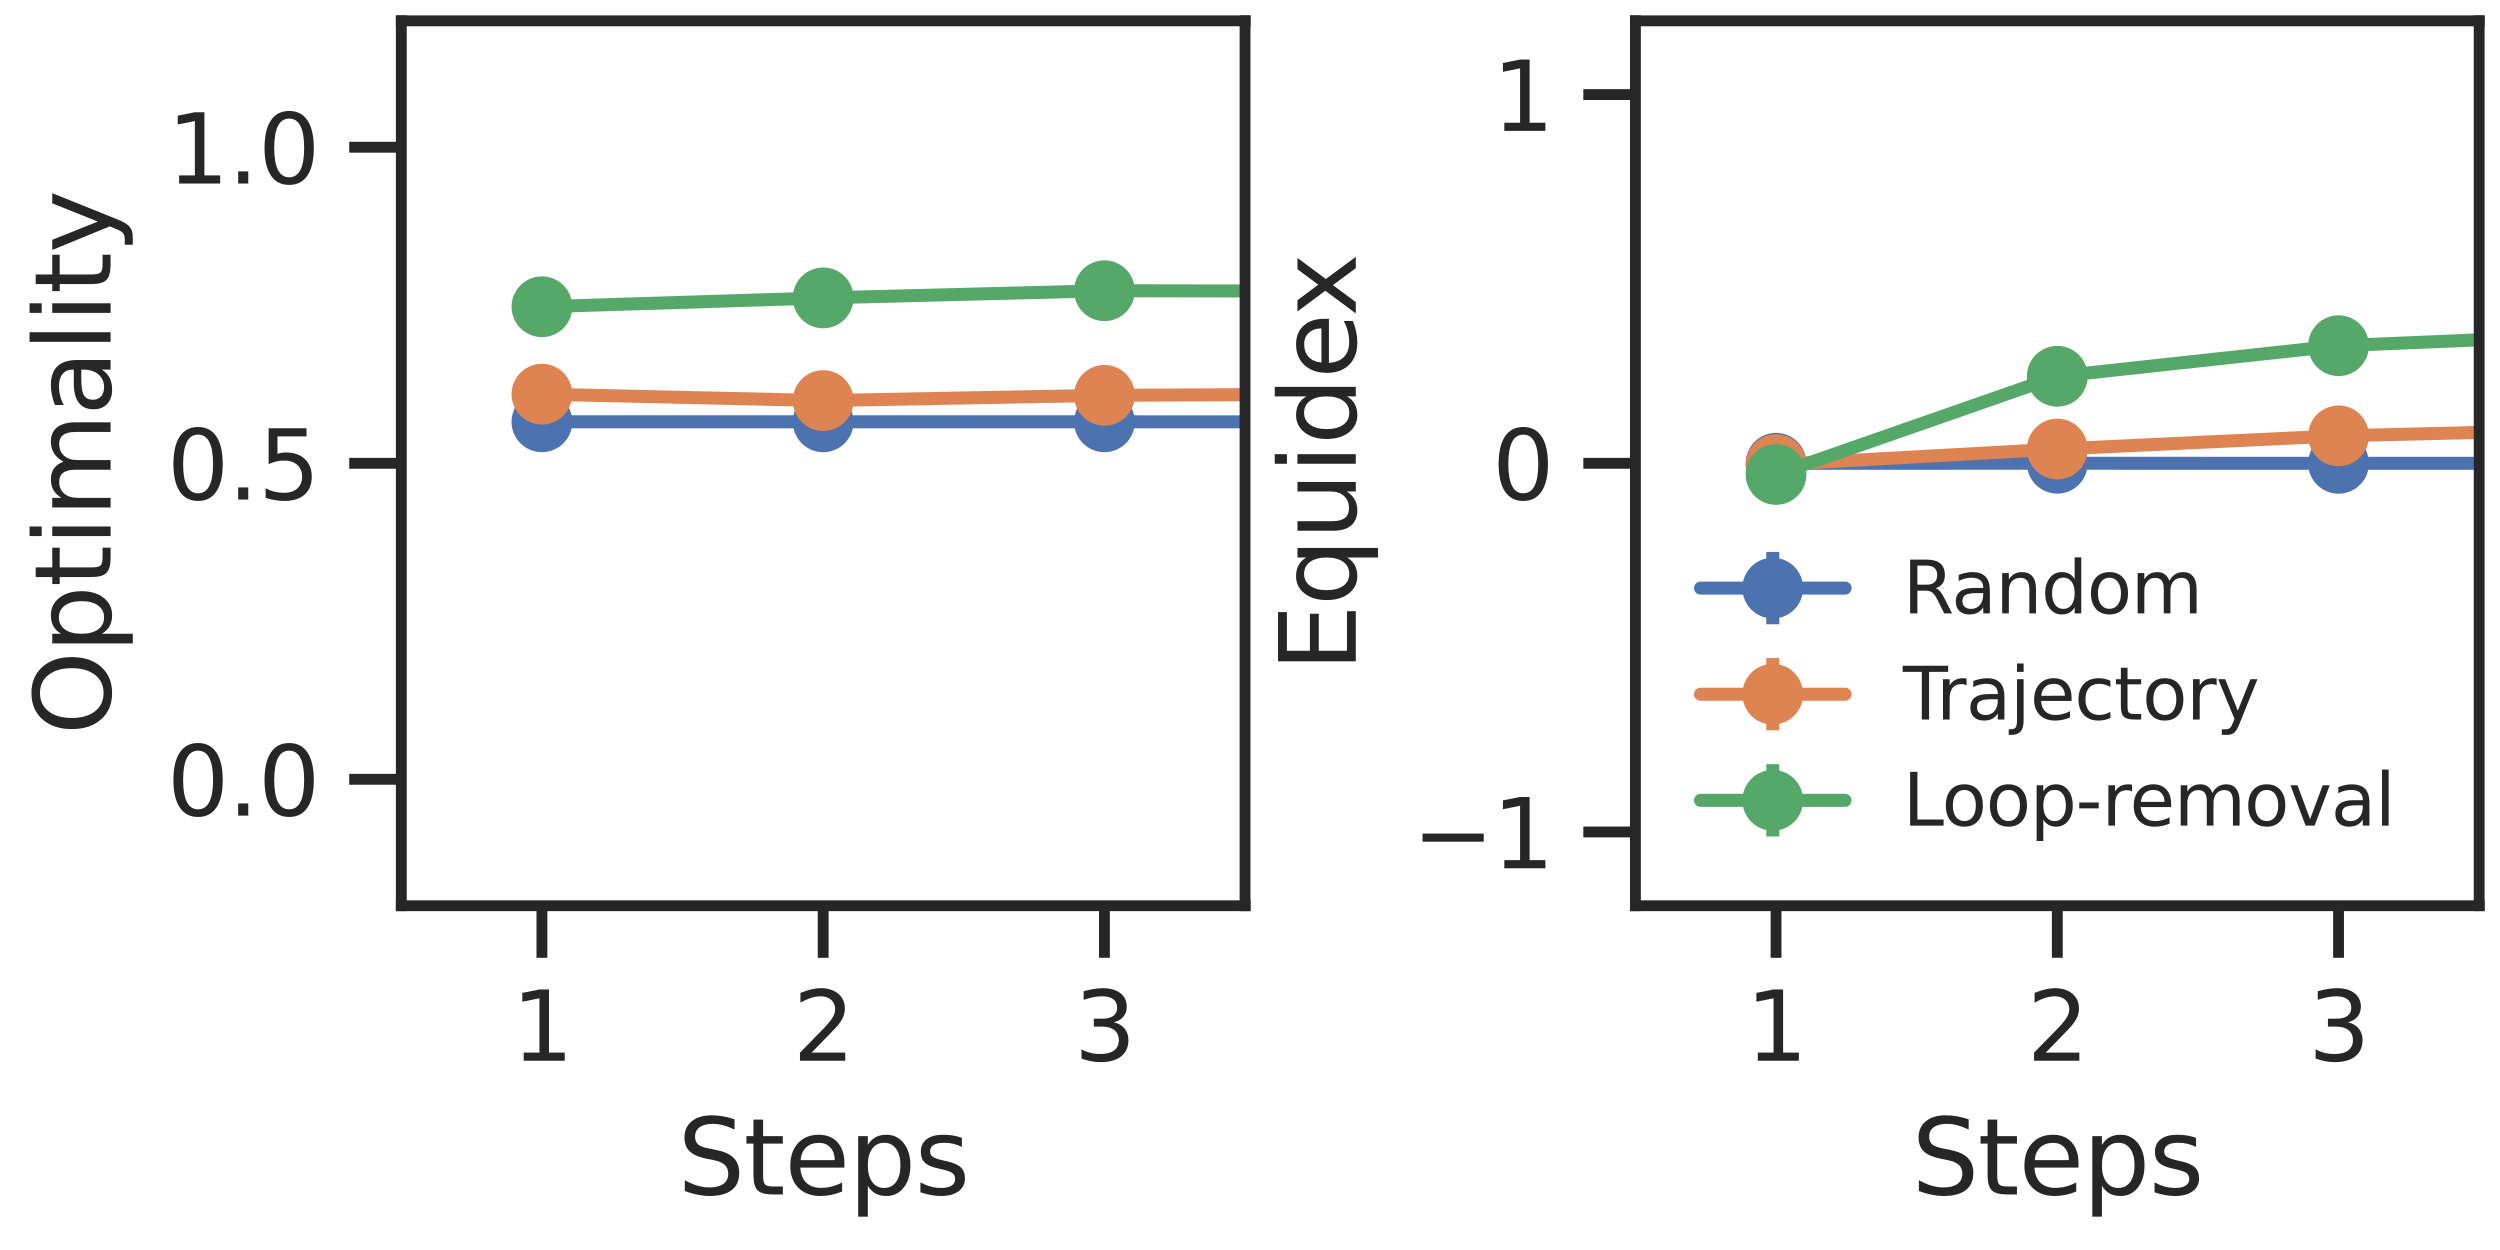 <?xml version="1.0" encoding="utf-8" standalone="no"?>
<!DOCTYPE svg PUBLIC "-//W3C//DTD SVG 1.1//EN"
  "http://www.w3.org/Graphics/SVG/1.1/DTD/svg11.dtd">
<svg xmlns:xlink="http://www.w3.org/1999/xlink" width="288pt" height="144pt" viewBox="0 0 288 144" xmlns="http://www.w3.org/2000/svg" version="1.1">
 <defs>
  <style type="text/css">*{stroke-linejoin: round; stroke-linecap: butt}</style>
 </defs>
 <g id="figure_1">
  <g id="patch_1">
   <path d="M 0 144 
L 288 144 
L 288 0 
L 0 0 
z
" style="fill: #ffffff"/>
  </g>
  <g id="axes_1">
   <g id="patch_2">
    <path d="M 46.23 104.34 
L 143.43 104.34 
L 143.43 2.4 
L 46.23 2.4 
z
" style="fill: #ffffff"/>
   </g>
   <g id="matplotlib.axis_1">
    <g id="xtick_1">
     <g id="line2d_1">
      <defs>
       <path id="m8988cb80f8" d="M 0 0 
L 0 6 
" style="stroke: #262626; stroke-width: 1.25"/>
      </defs>
      <g>
       <use xlink:href="#m8988cb80f8" x="62.43" y="104.34" style="fill: #262626; stroke: #262626; stroke-width: 1.25"/>
      </g>
     </g>
     <g id="text_1">
      <!-- 1 -->
      <g style="fill: #262626" transform="translate(58.931 122.198) scale(0.11 -0.11)">
       <defs>
        <path id="DejaVuSans-31" d="M 794 531 
L 1825 531 
L 1825 4091 
L 703 3866 
L 703 4441 
L 1819 4666 
L 2450 4666 
L 2450 531 
L 3481 531 
L 3481 0 
L 794 0 
L 794 531 
z
" transform="scale(0.016)"/>
       </defs>
       <use xlink:href="#DejaVuSans-31"/>
      </g>
     </g>
    </g>
    <g id="xtick_2">
     <g id="line2d_2">
      <g>
       <use xlink:href="#m8988cb80f8" x="94.83" y="104.34" style="fill: #262626; stroke: #262626; stroke-width: 1.25"/>
      </g>
     </g>
     <g id="text_2">
      <!-- 2 -->
      <g style="fill: #262626" transform="translate(91.331 122.198) scale(0.11 -0.11)">
       <defs>
        <path id="DejaVuSans-32" d="M 1228 531 
L 3431 531 
L 3431 0 
L 469 0 
L 469 531 
Q 828 903 1448 1529 
Q 2069 2156 2228 2338 
Q 2531 2678 2651 2914 
Q 2772 3150 2772 3378 
Q 2772 3750 2511 3984 
Q 2250 4219 1831 4219 
Q 1534 4219 1204 4116 
Q 875 4013 500 3803 
L 500 4441 
Q 881 4594 1212 4672 
Q 1544 4750 1819 4750 
Q 2544 4750 2975 4387 
Q 3406 4025 3406 3419 
Q 3406 3131 3298 2873 
Q 3191 2616 2906 2266 
Q 2828 2175 2409 1742 
Q 1991 1309 1228 531 
z
" transform="scale(0.016)"/>
       </defs>
       <use xlink:href="#DejaVuSans-32"/>
      </g>
     </g>
    </g>
    <g id="xtick_3">
     <g id="line2d_3">
      <g>
       <use xlink:href="#m8988cb80f8" x="127.23" y="104.34" style="fill: #262626; stroke: #262626; stroke-width: 1.25"/>
      </g>
     </g>
     <g id="text_3">
      <!-- 3 -->
      <g style="fill: #262626" transform="translate(123.731 122.198) scale(0.11 -0.11)">
       <defs>
        <path id="DejaVuSans-33" d="M 2597 2516 
Q 3050 2419 3304 2112 
Q 3559 1806 3559 1356 
Q 3559 666 3084 287 
Q 2609 -91 1734 -91 
Q 1441 -91 1130 -33 
Q 819 25 488 141 
L 488 750 
Q 750 597 1062 519 
Q 1375 441 1716 441 
Q 2309 441 2620 675 
Q 2931 909 2931 1356 
Q 2931 1769 2642 2001 
Q 2353 2234 1838 2234 
L 1294 2234 
L 1294 2753 
L 1863 2753 
Q 2328 2753 2575 2939 
Q 2822 3125 2822 3475 
Q 2822 3834 2567 4026 
Q 2313 4219 1838 4219 
Q 1578 4219 1281 4162 
Q 984 4106 628 3988 
L 628 4550 
Q 988 4650 1302 4700 
Q 1616 4750 1894 4750 
Q 2613 4750 3031 4423 
Q 3450 4097 3450 3541 
Q 3450 3153 3228 2886 
Q 3006 2619 2597 2516 
z
" transform="scale(0.016)"/>
       </defs>
       <use xlink:href="#DejaVuSans-33"/>
      </g>
     </g>
    </g>
    <g id="text_4">
     <!-- Steps -->
     <g style="fill: #262626" transform="translate(78.042 137.604) scale(0.12 -0.12)">
      <defs>
       <path id="DejaVuSans-53" d="M 3425 4513 
L 3425 3897 
Q 3066 4069 2747 4153 
Q 2428 4238 2131 4238 
Q 1616 4238 1336 4038 
Q 1056 3838 1056 3469 
Q 1056 3159 1242 3001 
Q 1428 2844 1947 2747 
L 2328 2669 
Q 3034 2534 3370 2195 
Q 3706 1856 3706 1288 
Q 3706 609 3251 259 
Q 2797 -91 1919 -91 
Q 1588 -91 1214 -16 
Q 841 59 441 206 
L 441 856 
Q 825 641 1194 531 
Q 1563 422 1919 422 
Q 2459 422 2753 634 
Q 3047 847 3047 1241 
Q 3047 1584 2836 1778 
Q 2625 1972 2144 2069 
L 1759 2144 
Q 1053 2284 737 2584 
Q 422 2884 422 3419 
Q 422 4038 858 4394 
Q 1294 4750 2059 4750 
Q 2388 4750 2728 4690 
Q 3069 4631 3425 4513 
z
" transform="scale(0.016)"/>
       <path id="DejaVuSans-74" d="M 1172 4494 
L 1172 3500 
L 2356 3500 
L 2356 3053 
L 1172 3053 
L 1172 1153 
Q 1172 725 1289 603 
Q 1406 481 1766 481 
L 2356 481 
L 2356 0 
L 1766 0 
Q 1100 0 847 248 
Q 594 497 594 1153 
L 594 3053 
L 172 3053 
L 172 3500 
L 594 3500 
L 594 4494 
L 1172 4494 
z
" transform="scale(0.016)"/>
       <path id="DejaVuSans-65" d="M 3597 1894 
L 3597 1613 
L 953 1613 
Q 991 1019 1311 708 
Q 1631 397 2203 397 
Q 2534 397 2845 478 
Q 3156 559 3463 722 
L 3463 178 
Q 3153 47 2828 -22 
Q 2503 -91 2169 -91 
Q 1331 -91 842 396 
Q 353 884 353 1716 
Q 353 2575 817 3079 
Q 1281 3584 2069 3584 
Q 2775 3584 3186 3129 
Q 3597 2675 3597 1894 
z
M 3022 2063 
Q 3016 2534 2758 2815 
Q 2500 3097 2075 3097 
Q 1594 3097 1305 2825 
Q 1016 2553 972 2059 
L 3022 2063 
z
" transform="scale(0.016)"/>
       <path id="DejaVuSans-70" d="M 1159 525 
L 1159 -1331 
L 581 -1331 
L 581 3500 
L 1159 3500 
L 1159 2969 
Q 1341 3281 1617 3432 
Q 1894 3584 2278 3584 
Q 2916 3584 3314 3078 
Q 3713 2572 3713 1747 
Q 3713 922 3314 415 
Q 2916 -91 2278 -91 
Q 1894 -91 1617 61 
Q 1341 213 1159 525 
z
M 3116 1747 
Q 3116 2381 2855 2742 
Q 2594 3103 2138 3103 
Q 1681 3103 1420 2742 
Q 1159 2381 1159 1747 
Q 1159 1113 1420 752 
Q 1681 391 2138 391 
Q 2594 391 2855 752 
Q 3116 1113 3116 1747 
z
" transform="scale(0.016)"/>
       <path id="DejaVuSans-73" d="M 2834 3397 
L 2834 2853 
Q 2591 2978 2328 3040 
Q 2066 3103 1784 3103 
Q 1356 3103 1142 2972 
Q 928 2841 928 2578 
Q 928 2378 1081 2264 
Q 1234 2150 1697 2047 
L 1894 2003 
Q 2506 1872 2764 1633 
Q 3022 1394 3022 966 
Q 3022 478 2636 193 
Q 2250 -91 1575 -91 
Q 1294 -91 989 -36 
Q 684 19 347 128 
L 347 722 
Q 666 556 975 473 
Q 1284 391 1588 391 
Q 1994 391 2212 530 
Q 2431 669 2431 922 
Q 2431 1156 2273 1281 
Q 2116 1406 1581 1522 
L 1381 1569 
Q 847 1681 609 1914 
Q 372 2147 372 2553 
Q 372 3047 722 3315 
Q 1072 3584 1716 3584 
Q 2034 3584 2315 3537 
Q 2597 3491 2834 3397 
z
" transform="scale(0.016)"/>
      </defs>
      <use xlink:href="#DejaVuSans-53"/>
      <use xlink:href="#DejaVuSans-74" x="63.477"/>
      <use xlink:href="#DejaVuSans-65" x="102.686"/>
      <use xlink:href="#DejaVuSans-70" x="164.209"/>
      <use xlink:href="#DejaVuSans-73" x="227.686"/>
     </g>
    </g>
   </g>
   <g id="matplotlib.axis_2">
    <g id="ytick_1">
     <g id="line2d_4">
      <defs>
       <path id="m26e6bd11a2" d="M 0 0 
L -6 0 
" style="stroke: #262626; stroke-width: 1.25"/>
      </defs>
      <g>
       <use xlink:href="#m26e6bd11a2" x="46.23" y="89.777" style="fill: #262626; stroke: #262626; stroke-width: 1.25"/>
      </g>
     </g>
     <g id="text_5">
      <!-- 0.0 -->
      <g style="fill: #262626" transform="translate(19.237 93.956) scale(0.11 -0.11)">
       <defs>
        <path id="DejaVuSans-30" d="M 2034 4250 
Q 1547 4250 1301 3770 
Q 1056 3291 1056 2328 
Q 1056 1369 1301 889 
Q 1547 409 2034 409 
Q 2525 409 2770 889 
Q 3016 1369 3016 2328 
Q 3016 3291 2770 3770 
Q 2525 4250 2034 4250 
z
M 2034 4750 
Q 2819 4750 3233 4129 
Q 3647 3509 3647 2328 
Q 3647 1150 3233 529 
Q 2819 -91 2034 -91 
Q 1250 -91 836 529 
Q 422 1150 422 2328 
Q 422 3509 836 4129 
Q 1250 4750 2034 4750 
z
" transform="scale(0.016)"/>
        <path id="DejaVuSans-2e" d="M 684 794 
L 1344 794 
L 1344 0 
L 684 0 
L 684 794 
z
" transform="scale(0.016)"/>
       </defs>
       <use xlink:href="#DejaVuSans-30"/>
       <use xlink:href="#DejaVuSans-2e" x="63.623"/>
       <use xlink:href="#DejaVuSans-30" x="95.41"/>
      </g>
     </g>
    </g>
    <g id="ytick_2">
     <g id="line2d_5">
      <g>
       <use xlink:href="#m26e6bd11a2" x="46.23" y="53.37" style="fill: #262626; stroke: #262626; stroke-width: 1.25"/>
      </g>
     </g>
     <g id="text_6">
      <!-- 0.5 -->
      <g style="fill: #262626" transform="translate(19.237 57.549) scale(0.11 -0.11)">
       <defs>
        <path id="DejaVuSans-35" d="M 691 4666 
L 3169 4666 
L 3169 4134 
L 1269 4134 
L 1269 2991 
Q 1406 3038 1543 3061 
Q 1681 3084 1819 3084 
Q 2600 3084 3056 2656 
Q 3513 2228 3513 1497 
Q 3513 744 3044 326 
Q 2575 -91 1722 -91 
Q 1428 -91 1123 -41 
Q 819 9 494 109 
L 494 744 
Q 775 591 1075 516 
Q 1375 441 1709 441 
Q 2250 441 2565 725 
Q 2881 1009 2881 1497 
Q 2881 1984 2565 2268 
Q 2250 2553 1709 2553 
Q 1456 2553 1204 2497 
Q 953 2441 691 2322 
L 691 4666 
z
" transform="scale(0.016)"/>
       </defs>
       <use xlink:href="#DejaVuSans-30"/>
       <use xlink:href="#DejaVuSans-2e" x="63.623"/>
       <use xlink:href="#DejaVuSans-35" x="95.41"/>
      </g>
     </g>
    </g>
    <g id="ytick_3">
     <g id="line2d_6">
      <g>
       <use xlink:href="#m26e6bd11a2" x="46.23" y="16.963" style="fill: #262626; stroke: #262626; stroke-width: 1.25"/>
      </g>
     </g>
     <g id="text_7">
      <!-- 1.0 -->
      <g style="fill: #262626" transform="translate(19.237 21.142) scale(0.11 -0.11)">
       <use xlink:href="#DejaVuSans-31"/>
       <use xlink:href="#DejaVuSans-2e" x="63.623"/>
       <use xlink:href="#DejaVuSans-30" x="95.41"/>
      </g>
     </g>
    </g>
    <g id="text_8">
     <!-- Optimality -->
     <g style="fill: #262626" transform="translate(12.741 84.68) rotate(-90) scale(0.12 -0.12)">
      <defs>
       <path id="DejaVuSans-4f" d="M 2522 4238 
Q 1834 4238 1429 3725 
Q 1025 3213 1025 2328 
Q 1025 1447 1429 934 
Q 1834 422 2522 422 
Q 3209 422 3611 934 
Q 4013 1447 4013 2328 
Q 4013 3213 3611 3725 
Q 3209 4238 2522 4238 
z
M 2522 4750 
Q 3503 4750 4090 4092 
Q 4678 3434 4678 2328 
Q 4678 1225 4090 567 
Q 3503 -91 2522 -91 
Q 1538 -91 948 565 
Q 359 1222 359 2328 
Q 359 3434 948 4092 
Q 1538 4750 2522 4750 
z
" transform="scale(0.016)"/>
       <path id="DejaVuSans-69" d="M 603 3500 
L 1178 3500 
L 1178 0 
L 603 0 
L 603 3500 
z
M 603 4863 
L 1178 4863 
L 1178 4134 
L 603 4134 
L 603 4863 
z
" transform="scale(0.016)"/>
       <path id="DejaVuSans-6d" d="M 3328 2828 
Q 3544 3216 3844 3400 
Q 4144 3584 4550 3584 
Q 5097 3584 5394 3201 
Q 5691 2819 5691 2113 
L 5691 0 
L 5113 0 
L 5113 2094 
Q 5113 2597 4934 2840 
Q 4756 3084 4391 3084 
Q 3944 3084 3684 2787 
Q 3425 2491 3425 1978 
L 3425 0 
L 2847 0 
L 2847 2094 
Q 2847 2600 2669 2842 
Q 2491 3084 2119 3084 
Q 1678 3084 1418 2786 
Q 1159 2488 1159 1978 
L 1159 0 
L 581 0 
L 581 3500 
L 1159 3500 
L 1159 2956 
Q 1356 3278 1631 3431 
Q 1906 3584 2284 3584 
Q 2666 3584 2933 3390 
Q 3200 3197 3328 2828 
z
" transform="scale(0.016)"/>
       <path id="DejaVuSans-61" d="M 2194 1759 
Q 1497 1759 1228 1600 
Q 959 1441 959 1056 
Q 959 750 1161 570 
Q 1363 391 1709 391 
Q 2188 391 2477 730 
Q 2766 1069 2766 1631 
L 2766 1759 
L 2194 1759 
z
M 3341 1997 
L 3341 0 
L 2766 0 
L 2766 531 
Q 2569 213 2275 61 
Q 1981 -91 1556 -91 
Q 1019 -91 701 211 
Q 384 513 384 1019 
Q 384 1609 779 1909 
Q 1175 2209 1959 2209 
L 2766 2209 
L 2766 2266 
Q 2766 2663 2505 2880 
Q 2244 3097 1772 3097 
Q 1472 3097 1187 3025 
Q 903 2953 641 2809 
L 641 3341 
Q 956 3463 1253 3523 
Q 1550 3584 1831 3584 
Q 2591 3584 2966 3190 
Q 3341 2797 3341 1997 
z
" transform="scale(0.016)"/>
       <path id="DejaVuSans-6c" d="M 603 4863 
L 1178 4863 
L 1178 0 
L 603 0 
L 603 4863 
z
" transform="scale(0.016)"/>
       <path id="DejaVuSans-79" d="M 2059 -325 
Q 1816 -950 1584 -1140 
Q 1353 -1331 966 -1331 
L 506 -1331 
L 506 -850 
L 844 -850 
Q 1081 -850 1212 -737 
Q 1344 -625 1503 -206 
L 1606 56 
L 191 3500 
L 800 3500 
L 1894 763 
L 2988 3500 
L 3597 3500 
L 2059 -325 
z
" transform="scale(0.016)"/>
      </defs>
      <use xlink:href="#DejaVuSans-4f"/>
      <use xlink:href="#DejaVuSans-70" x="78.711"/>
      <use xlink:href="#DejaVuSans-74" x="142.188"/>
      <use xlink:href="#DejaVuSans-69" x="181.396"/>
      <use xlink:href="#DejaVuSans-6d" x="209.18"/>
      <use xlink:href="#DejaVuSans-61" x="306.592"/>
      <use xlink:href="#DejaVuSans-6c" x="367.871"/>
      <use xlink:href="#DejaVuSans-69" x="395.654"/>
      <use xlink:href="#DejaVuSans-74" x="423.438"/>
      <use xlink:href="#DejaVuSans-79" x="462.646"/>
     </g>
    </g>
   </g>
   <g id="LineCollection_1">
    <path d="M 62.43 48.789 
L 62.43 48.394 
" clip-path="url(#pb2f3d7a7eb)" style="fill: none; stroke: #4c72b0; stroke-width: 1.5"/>
    <path d="M 94.83 48.79 
L 94.83 48.395 
" clip-path="url(#pb2f3d7a7eb)" style="fill: none; stroke: #4c72b0; stroke-width: 1.5"/>
    <path d="M 127.23 48.789 
L 127.23 48.395 
" clip-path="url(#pb2f3d7a7eb)" style="fill: none; stroke: #4c72b0; stroke-width: 1.5"/>
    <path d="M 159.63 48.796 
L 159.63 48.401 
" clip-path="url(#pb2f3d7a7eb)" style="fill: none; stroke: #4c72b0; stroke-width: 1.5"/>
   </g>
   <g id="LineCollection_2">
    <path d="M 62.43 45.612 
L 62.43 45.205 
" clip-path="url(#pb2f3d7a7eb)" style="fill: none; stroke: #dd8452; stroke-width: 1.5"/>
    <path d="M 94.83 46.351 
L 94.83 45.941 
" clip-path="url(#pb2f3d7a7eb)" style="fill: none; stroke: #dd8452; stroke-width: 1.5"/>
    <path d="M 127.23 45.747 
L 127.23 45.333 
" clip-path="url(#pb2f3d7a7eb)" style="fill: none; stroke: #dd8452; stroke-width: 1.5"/>
    <path d="M 159.63 45.604 
L 159.63 45.189 
" clip-path="url(#pb2f3d7a7eb)" style="fill: none; stroke: #dd8452; stroke-width: 1.5"/>
   </g>
   <g id="LineCollection_3">
    <path d="M 62.43 35.531 
L 62.43 35.144 
" clip-path="url(#pb2f3d7a7eb)" style="fill: none; stroke: #55a868; stroke-width: 1.5"/>
    <path d="M 94.83 34.505 
L 94.83 34.129 
" clip-path="url(#pb2f3d7a7eb)" style="fill: none; stroke: #55a868; stroke-width: 1.5"/>
    <path d="M 127.23 33.672 
L 127.23 33.312 
" clip-path="url(#pb2f3d7a7eb)" style="fill: none; stroke: #55a868; stroke-width: 1.5"/>
    <path d="M 159.63 33.722 
L 159.63 33.367 
" clip-path="url(#pb2f3d7a7eb)" style="fill: none; stroke: #55a868; stroke-width: 1.5"/>
   </g>
   <g id="line2d_7">
    <path d="M 62.43 48.591 
L 94.83 48.593 
L 127.23 48.592 
L 159.63 48.598 
" clip-path="url(#pb2f3d7a7eb)" style="fill: none; stroke: #4c72b0; stroke-width: 1.5; stroke-linecap: round"/>
    <defs>
     <path id="m631b6598e9" d="M 0 3 
C 0.796 3 1.559 2.684 2.121 2.121 
C 2.684 1.559 3 0.796 3 0 
C 3 -0.796 2.684 -1.559 2.121 -2.121 
C 1.559 -2.684 0.796 -3 0 -3 
C -0.796 -3 -1.559 -2.684 -2.121 -2.121 
C -2.684 -1.559 -3 -0.796 -3 0 
C -3 0.796 -2.684 1.559 -2.121 2.121 
C -1.559 2.684 -0.796 3 0 3 
z
" style="stroke: #4c72b0"/>
    </defs>
    <g clip-path="url(#pb2f3d7a7eb)">
     <use xlink:href="#m631b6598e9" x="62.43" y="48.591" style="fill: #4c72b0; stroke: #4c72b0"/>
     <use xlink:href="#m631b6598e9" x="94.83" y="48.593" style="fill: #4c72b0; stroke: #4c72b0"/>
     <use xlink:href="#m631b6598e9" x="127.23" y="48.592" style="fill: #4c72b0; stroke: #4c72b0"/>
     <use xlink:href="#m631b6598e9" x="159.63" y="48.598" style="fill: #4c72b0; stroke: #4c72b0"/>
    </g>
   </g>
   <g id="line2d_8">
    <path d="M 62.43 45.409 
L 94.83 46.146 
L 127.23 45.54 
L 159.63 45.397 
" clip-path="url(#pb2f3d7a7eb)" style="fill: none; stroke: #dd8452; stroke-width: 1.5; stroke-linecap: round"/>
    <defs>
     <path id="m54fa8e90ba" d="M 0 3 
C 0.796 3 1.559 2.684 2.121 2.121 
C 2.684 1.559 3 0.796 3 0 
C 3 -0.796 2.684 -1.559 2.121 -2.121 
C 1.559 -2.684 0.796 -3 0 -3 
C -0.796 -3 -1.559 -2.684 -2.121 -2.121 
C -2.684 -1.559 -3 -0.796 -3 0 
C -3 0.796 -2.684 1.559 -2.121 2.121 
C -1.559 2.684 -0.796 3 0 3 
z
" style="stroke: #dd8452"/>
    </defs>
    <g clip-path="url(#pb2f3d7a7eb)">
     <use xlink:href="#m54fa8e90ba" x="62.43" y="45.409" style="fill: #dd8452; stroke: #dd8452"/>
     <use xlink:href="#m54fa8e90ba" x="94.83" y="46.146" style="fill: #dd8452; stroke: #dd8452"/>
     <use xlink:href="#m54fa8e90ba" x="127.23" y="45.54" style="fill: #dd8452; stroke: #dd8452"/>
     <use xlink:href="#m54fa8e90ba" x="159.63" y="45.397" style="fill: #dd8452; stroke: #dd8452"/>
    </g>
   </g>
   <g id="line2d_9">
    <path d="M 62.43 35.337 
L 94.83 34.317 
L 127.23 33.492 
L 159.63 33.545 
" clip-path="url(#pb2f3d7a7eb)" style="fill: none; stroke: #55a868; stroke-width: 1.5; stroke-linecap: round"/>
    <defs>
     <path id="m8a1901a759" d="M 0 3 
C 0.796 3 1.559 2.684 2.121 2.121 
C 2.684 1.559 3 0.796 3 0 
C 3 -0.796 2.684 -1.559 2.121 -2.121 
C 1.559 -2.684 0.796 -3 0 -3 
C -0.796 -3 -1.559 -2.684 -2.121 -2.121 
C -2.684 -1.559 -3 -0.796 -3 0 
C -3 0.796 -2.684 1.559 -2.121 2.121 
C -1.559 2.684 -0.796 3 0 3 
z
" style="stroke: #55a868"/>
    </defs>
    <g clip-path="url(#pb2f3d7a7eb)">
     <use xlink:href="#m8a1901a759" x="62.43" y="35.337" style="fill: #55a868; stroke: #55a868"/>
     <use xlink:href="#m8a1901a759" x="94.83" y="34.317" style="fill: #55a868; stroke: #55a868"/>
     <use xlink:href="#m8a1901a759" x="127.23" y="33.492" style="fill: #55a868; stroke: #55a868"/>
     <use xlink:href="#m8a1901a759" x="159.63" y="33.545" style="fill: #55a868; stroke: #55a868"/>
    </g>
   </g>
   <g id="patch_3">
    <path d="M 46.23 104.34 
L 46.23 2.4 
" style="fill: none; stroke: #262626; stroke-width: 1.25; stroke-linejoin: miter; stroke-linecap: square"/>
   </g>
   <g id="patch_4">
    <path d="M 143.43 104.34 
L 143.43 2.4 
" style="fill: none; stroke: #262626; stroke-width: 1.25; stroke-linejoin: miter; stroke-linecap: square"/>
   </g>
   <g id="patch_5">
    <path d="M 46.23 104.34 
L 143.43 104.34 
" style="fill: none; stroke: #262626; stroke-width: 1.25; stroke-linejoin: miter; stroke-linecap: square"/>
   </g>
   <g id="patch_6">
    <path d="M 46.23 2.4 
L 143.43 2.4 
" style="fill: none; stroke: #262626; stroke-width: 1.25; stroke-linejoin: miter; stroke-linecap: square"/>
   </g>
  </g>
  <g id="axes_2">
   <g id="patch_7">
    <path d="M 188.4 104.34 
L 285.6 104.34 
L 285.6 2.4 
L 188.4 2.4 
z
" style="fill: #ffffff"/>
   </g>
   <g id="matplotlib.axis_3">
    <g id="xtick_4">
     <g id="line2d_10">
      <g>
       <use xlink:href="#m8988cb80f8" x="204.6" y="104.34" style="fill: #262626; stroke: #262626; stroke-width: 1.25"/>
      </g>
     </g>
     <g id="text_9">
      <!-- 1 -->
      <g style="fill: #262626" transform="translate(201.101 122.198) scale(0.11 -0.11)">
       <use xlink:href="#DejaVuSans-31"/>
      </g>
     </g>
    </g>
    <g id="xtick_5">
     <g id="line2d_11">
      <g>
       <use xlink:href="#m8988cb80f8" x="237" y="104.34" style="fill: #262626; stroke: #262626; stroke-width: 1.25"/>
      </g>
     </g>
     <g id="text_10">
      <!-- 2 -->
      <g style="fill: #262626" transform="translate(233.501 122.198) scale(0.11 -0.11)">
       <use xlink:href="#DejaVuSans-32"/>
      </g>
     </g>
    </g>
    <g id="xtick_6">
     <g id="line2d_12">
      <g>
       <use xlink:href="#m8988cb80f8" x="269.4" y="104.34" style="fill: #262626; stroke: #262626; stroke-width: 1.25"/>
      </g>
     </g>
     <g id="text_11">
      <!-- 3 -->
      <g style="fill: #262626" transform="translate(265.901 122.198) scale(0.11 -0.11)">
       <use xlink:href="#DejaVuSans-33"/>
      </g>
     </g>
    </g>
    <g id="text_12">
     <!-- Steps -->
     <g style="fill: #262626" transform="translate(220.212 137.604) scale(0.12 -0.12)">
      <use xlink:href="#DejaVuSans-53"/>
      <use xlink:href="#DejaVuSans-74" x="63.477"/>
      <use xlink:href="#DejaVuSans-65" x="102.686"/>
      <use xlink:href="#DejaVuSans-70" x="164.209"/>
      <use xlink:href="#DejaVuSans-73" x="227.686"/>
     </g>
    </g>
   </g>
   <g id="matplotlib.axis_4">
    <g id="ytick_4">
     <g id="line2d_13">
      <g>
       <use xlink:href="#m26e6bd11a2" x="188.4" y="95.845" style="fill: #262626; stroke: #262626; stroke-width: 1.25"/>
      </g>
     </g>
     <g id="text_13">
      <!-- −1 -->
      <g style="fill: #262626" transform="translate(162.684 100.024) scale(0.11 -0.11)">
       <defs>
        <path id="DejaVuSans-2212" d="M 678 2272 
L 4684 2272 
L 4684 1741 
L 678 1741 
L 678 2272 
z
" transform="scale(0.016)"/>
       </defs>
       <use xlink:href="#DejaVuSans-2212"/>
       <use xlink:href="#DejaVuSans-31" x="83.789"/>
      </g>
     </g>
    </g>
    <g id="ytick_5">
     <g id="line2d_14">
      <g>
       <use xlink:href="#m26e6bd11a2" x="188.4" y="53.37" style="fill: #262626; stroke: #262626; stroke-width: 1.25"/>
      </g>
     </g>
     <g id="text_14">
      <!-- 0 -->
      <g style="fill: #262626" transform="translate(171.901 57.549) scale(0.11 -0.11)">
       <use xlink:href="#DejaVuSans-30"/>
      </g>
     </g>
    </g>
    <g id="ytick_6">
     <g id="line2d_15">
      <g>
       <use xlink:href="#m26e6bd11a2" x="188.4" y="10.895" style="fill: #262626; stroke: #262626; stroke-width: 1.25"/>
      </g>
     </g>
     <g id="text_15">
      <!-- 1 -->
      <g style="fill: #262626" transform="translate(171.901 15.074) scale(0.11 -0.11)">
       <use xlink:href="#DejaVuSans-31"/>
      </g>
     </g>
    </g>
    <g id="text_16">
     <!-- Equidex -->
     <g style="fill: #262626" transform="translate(156.188 77.387) rotate(-90) scale(0.12 -0.12)">
      <defs>
       <path id="DejaVuSans-45" d="M 628 4666 
L 3578 4666 
L 3578 4134 
L 1259 4134 
L 1259 2753 
L 3481 2753 
L 3481 2222 
L 1259 2222 
L 1259 531 
L 3634 531 
L 3634 0 
L 628 0 
L 628 4666 
z
" transform="scale(0.016)"/>
       <path id="DejaVuSans-71" d="M 947 1747 
Q 947 1113 1208 752 
Q 1469 391 1925 391 
Q 2381 391 2643 752 
Q 2906 1113 2906 1747 
Q 2906 2381 2643 2742 
Q 2381 3103 1925 3103 
Q 1469 3103 1208 2742 
Q 947 2381 947 1747 
z
M 2906 525 
Q 2725 213 2448 61 
Q 2172 -91 1784 -91 
Q 1150 -91 751 415 
Q 353 922 353 1747 
Q 353 2572 751 3078 
Q 1150 3584 1784 3584 
Q 2172 3584 2448 3432 
Q 2725 3281 2906 2969 
L 2906 3500 
L 3481 3500 
L 3481 -1331 
L 2906 -1331 
L 2906 525 
z
" transform="scale(0.016)"/>
       <path id="DejaVuSans-75" d="M 544 1381 
L 544 3500 
L 1119 3500 
L 1119 1403 
Q 1119 906 1312 657 
Q 1506 409 1894 409 
Q 2359 409 2629 706 
Q 2900 1003 2900 1516 
L 2900 3500 
L 3475 3500 
L 3475 0 
L 2900 0 
L 2900 538 
Q 2691 219 2414 64 
Q 2138 -91 1772 -91 
Q 1169 -91 856 284 
Q 544 659 544 1381 
z
M 1991 3584 
L 1991 3584 
z
" transform="scale(0.016)"/>
       <path id="DejaVuSans-64" d="M 2906 2969 
L 2906 4863 
L 3481 4863 
L 3481 0 
L 2906 0 
L 2906 525 
Q 2725 213 2448 61 
Q 2172 -91 1784 -91 
Q 1150 -91 751 415 
Q 353 922 353 1747 
Q 353 2572 751 3078 
Q 1150 3584 1784 3584 
Q 2172 3584 2448 3432 
Q 2725 3281 2906 2969 
z
M 947 1747 
Q 947 1113 1208 752 
Q 1469 391 1925 391 
Q 2381 391 2643 752 
Q 2906 1113 2906 1747 
Q 2906 2381 2643 2742 
Q 2381 3103 1925 3103 
Q 1469 3103 1208 2742 
Q 947 2381 947 1747 
z
" transform="scale(0.016)"/>
       <path id="DejaVuSans-78" d="M 3513 3500 
L 2247 1797 
L 3578 0 
L 2900 0 
L 1881 1375 
L 863 0 
L 184 0 
L 1544 1831 
L 300 3500 
L 978 3500 
L 1906 2253 
L 2834 3500 
L 3513 3500 
z
" transform="scale(0.016)"/>
      </defs>
      <use xlink:href="#DejaVuSans-45"/>
      <use xlink:href="#DejaVuSans-71" x="63.184"/>
      <use xlink:href="#DejaVuSans-75" x="126.66"/>
      <use xlink:href="#DejaVuSans-69" x="190.039"/>
      <use xlink:href="#DejaVuSans-64" x="217.822"/>
      <use xlink:href="#DejaVuSans-65" x="281.299"/>
      <use xlink:href="#DejaVuSans-78" x="341.072"/>
     </g>
    </g>
   </g>
   <g id="LineCollection_4">
    <path d="M 204.6 53.542 
L 204.6 53.198 
" clip-path="url(#p6913faa47a)" style="fill: none; stroke: #4c72b0; stroke-width: 1.5"/>
    <path d="M 237 53.537 
L 237 53.193 
" clip-path="url(#p6913faa47a)" style="fill: none; stroke: #4c72b0; stroke-width: 1.5"/>
    <path d="M 269.4 53.546 
L 269.4 53.202 
" clip-path="url(#p6913faa47a)" style="fill: none; stroke: #4c72b0; stroke-width: 1.5"/>
    <path clip-path="url(#p6913faa47a)" style="fill: none; stroke: #4c72b0; stroke-width: 1.5"/>
   </g>
   <g id="LineCollection_5">
    <path d="M 204.6 53.69 
L 204.6 53.342 
" clip-path="url(#p6913faa47a)" style="fill: none; stroke: #dd8452; stroke-width: 1.5"/>
    <path d="M 237 51.907 
L 237 51.547 
" clip-path="url(#p6913faa47a)" style="fill: none; stroke: #dd8452; stroke-width: 1.5"/>
    <path d="M 269.4 50.403 
L 269.4 50.014 
" clip-path="url(#p6913faa47a)" style="fill: none; stroke: #dd8452; stroke-width: 1.5"/>
    <path clip-path="url(#p6913faa47a)" style="fill: none; stroke: #dd8452; stroke-width: 1.5"/>
   </g>
   <g id="LineCollection_6">
    <path d="M 204.6 54.864 
L 204.6 54.452 
" clip-path="url(#p6913faa47a)" style="fill: none; stroke: #55a868; stroke-width: 1.5"/>
    <path d="M 237 43.531 
L 237 43.163 
" clip-path="url(#p6913faa47a)" style="fill: none; stroke: #55a868; stroke-width: 1.5"/>
    <path d="M 269.4 40.001 
L 269.4 39.649 
" clip-path="url(#p6913faa47a)" style="fill: none; stroke: #55a868; stroke-width: 1.5"/>
    <path clip-path="url(#p6913faa47a)" style="fill: none; stroke: #55a868; stroke-width: 1.5"/>
   </g>
   <g id="line2d_16">
    <path d="M 204.6 53.37 
L 237 53.365 
L 269.4 53.374 
L 289 53.371 
" clip-path="url(#p6913faa47a)" style="fill: none; stroke: #4c72b0; stroke-width: 1.5; stroke-linecap: round"/>
    <g clip-path="url(#p6913faa47a)">
     <use xlink:href="#m631b6598e9" x="204.6" y="53.37" style="fill: #4c72b0; stroke: #4c72b0"/>
     <use xlink:href="#m631b6598e9" x="237" y="53.365" style="fill: #4c72b0; stroke: #4c72b0"/>
     <use xlink:href="#m631b6598e9" x="269.4" y="53.374" style="fill: #4c72b0; stroke: #4c72b0"/>
     <use xlink:href="#m631b6598e9" x="301.8" y="53.369" style="fill: #4c72b0; stroke: #4c72b0"/>
    </g>
   </g>
   <g id="line2d_17">
    <path d="M 204.6 53.516 
L 237 51.727 
L 269.4 50.208 
L 289 49.728 
" clip-path="url(#p6913faa47a)" style="fill: none; stroke: #dd8452; stroke-width: 1.5; stroke-linecap: round"/>
    <g clip-path="url(#p6913faa47a)">
     <use xlink:href="#m54fa8e90ba" x="204.6" y="53.516" style="fill: #dd8452; stroke: #dd8452"/>
     <use xlink:href="#m54fa8e90ba" x="237" y="51.727" style="fill: #dd8452; stroke: #dd8452"/>
     <use xlink:href="#m54fa8e90ba" x="269.4" y="50.208" style="fill: #dd8452; stroke: #dd8452"/>
     <use xlink:href="#m54fa8e90ba" x="301.8" y="49.414" style="fill: #dd8452; stroke: #dd8452"/>
    </g>
   </g>
   <g id="line2d_18">
    <path d="M 204.6 54.658 
L 237 43.347 
L 269.4 39.825 
L 289 39.006 
" clip-path="url(#p6913faa47a)" style="fill: none; stroke: #55a868; stroke-width: 1.5; stroke-linecap: round"/>
    <g clip-path="url(#p6913faa47a)">
     <use xlink:href="#m8a1901a759" x="204.6" y="54.658" style="fill: #55a868; stroke: #55a868"/>
     <use xlink:href="#m8a1901a759" x="237" y="43.347" style="fill: #55a868; stroke: #55a868"/>
     <use xlink:href="#m8a1901a759" x="269.4" y="39.825" style="fill: #55a868; stroke: #55a868"/>
     <use xlink:href="#m8a1901a759" x="301.8" y="38.471" style="fill: #55a868; stroke: #55a868"/>
    </g>
   </g>
   <g id="patch_8">
    <path d="M 188.4 104.34 
L 188.4 2.4 
" style="fill: none; stroke: #262626; stroke-width: 1.25; stroke-linejoin: miter; stroke-linecap: square"/>
   </g>
   <g id="patch_9">
    <path d="M 285.6 104.34 
L 285.6 2.4 
" style="fill: none; stroke: #262626; stroke-width: 1.25; stroke-linejoin: miter; stroke-linecap: square"/>
   </g>
   <g id="patch_10">
    <path d="M 188.4 104.34 
L 285.6 104.34 
" style="fill: none; stroke: #262626; stroke-width: 1.25; stroke-linejoin: miter; stroke-linecap: square"/>
   </g>
   <g id="patch_11">
    <path d="M 188.4 2.4 
L 285.6 2.4 
" style="fill: none; stroke: #262626; stroke-width: 1.25; stroke-linejoin: miter; stroke-linecap: square"/>
   </g>
   <g id="legend_1">
    <g id="LineCollection_7">
     <path d="M 204.223 71.914 
L 204.223 63.586 
" style="fill: none; stroke: #4c72b0; stroke-width: 1.5"/>
    </g>
    <g id="line2d_19">
     <path d="M 195.895 67.75 
L 212.551 67.75 
" style="fill: none; stroke: #4c72b0; stroke-width: 1.5; stroke-linecap: round"/>
    </g>
    <g id="line2d_20">
     <g>
      <use xlink:href="#m631b6598e9" x="204.223" y="67.75" style="fill: #4c72b0; stroke: #4c72b0"/>
     </g>
    </g>
    <g id="text_17">
     <!-- Random -->
     <g style="fill: #262626" transform="translate(219.214 70.665) scale(0.083 -0.083)">
      <defs>
       <path id="DejaVuSans-52" d="M 2841 2188 
Q 3044 2119 3236 1894 
Q 3428 1669 3622 1275 
L 4263 0 
L 3584 0 
L 2988 1197 
Q 2756 1666 2539 1819 
Q 2322 1972 1947 1972 
L 1259 1972 
L 1259 0 
L 628 0 
L 628 4666 
L 2053 4666 
Q 2853 4666 3247 4331 
Q 3641 3997 3641 3322 
Q 3641 2881 3436 2590 
Q 3231 2300 2841 2188 
z
M 1259 4147 
L 1259 2491 
L 2053 2491 
Q 2509 2491 2742 2702 
Q 2975 2913 2975 3322 
Q 2975 3731 2742 3939 
Q 2509 4147 2053 4147 
L 1259 4147 
z
" transform="scale(0.016)"/>
       <path id="DejaVuSans-6e" d="M 3513 2113 
L 3513 0 
L 2938 0 
L 2938 2094 
Q 2938 2591 2744 2837 
Q 2550 3084 2163 3084 
Q 1697 3084 1428 2787 
Q 1159 2491 1159 1978 
L 1159 0 
L 581 0 
L 581 3500 
L 1159 3500 
L 1159 2956 
Q 1366 3272 1645 3428 
Q 1925 3584 2291 3584 
Q 2894 3584 3203 3211 
Q 3513 2838 3513 2113 
z
" transform="scale(0.016)"/>
       <path id="DejaVuSans-6f" d="M 1959 3097 
Q 1497 3097 1228 2736 
Q 959 2375 959 1747 
Q 959 1119 1226 758 
Q 1494 397 1959 397 
Q 2419 397 2687 759 
Q 2956 1122 2956 1747 
Q 2956 2369 2687 2733 
Q 2419 3097 1959 3097 
z
M 1959 3584 
Q 2709 3584 3137 3096 
Q 3566 2609 3566 1747 
Q 3566 888 3137 398 
Q 2709 -91 1959 -91 
Q 1206 -91 779 398 
Q 353 888 353 1747 
Q 353 2609 779 3096 
Q 1206 3584 1959 3584 
z
" transform="scale(0.016)"/>
      </defs>
      <use xlink:href="#DejaVuSans-52"/>
      <use xlink:href="#DejaVuSans-61" x="67.232"/>
      <use xlink:href="#DejaVuSans-6e" x="128.512"/>
      <use xlink:href="#DejaVuSans-64" x="191.891"/>
      <use xlink:href="#DejaVuSans-6f" x="255.367"/>
      <use xlink:href="#DejaVuSans-6d" x="316.549"/>
     </g>
    </g>
    <g id="LineCollection_8">
     <path d="M 204.223 84.138 
L 204.223 75.81 
" style="fill: none; stroke: #dd8452; stroke-width: 1.5"/>
    </g>
    <g id="line2d_21">
     <path d="M 195.895 79.974 
L 212.551 79.974 
" style="fill: none; stroke: #dd8452; stroke-width: 1.5; stroke-linecap: round"/>
    </g>
    <g id="line2d_22">
     <g>
      <use xlink:href="#m54fa8e90ba" x="204.223" y="79.974" style="fill: #dd8452; stroke: #dd8452"/>
     </g>
    </g>
    <g id="text_18">
     <!-- Trajectory -->
     <g style="fill: #262626" transform="translate(219.214 82.889) scale(0.083 -0.083)">
      <defs>
       <path id="DejaVuSans-54" d="M -19 4666 
L 3928 4666 
L 3928 4134 
L 2272 4134 
L 2272 0 
L 1638 0 
L 1638 4134 
L -19 4134 
L -19 4666 
z
" transform="scale(0.016)"/>
       <path id="DejaVuSans-72" d="M 2631 2963 
Q 2534 3019 2420 3045 
Q 2306 3072 2169 3072 
Q 1681 3072 1420 2755 
Q 1159 2438 1159 1844 
L 1159 0 
L 581 0 
L 581 3500 
L 1159 3500 
L 1159 2956 
Q 1341 3275 1631 3429 
Q 1922 3584 2338 3584 
Q 2397 3584 2469 3576 
Q 2541 3569 2628 3553 
L 2631 2963 
z
" transform="scale(0.016)"/>
       <path id="DejaVuSans-6a" d="M 603 3500 
L 1178 3500 
L 1178 -63 
Q 1178 -731 923 -1031 
Q 669 -1331 103 -1331 
L -116 -1331 
L -116 -844 
L 38 -844 
Q 366 -844 484 -692 
Q 603 -541 603 -63 
L 603 3500 
z
M 603 4863 
L 1178 4863 
L 1178 4134 
L 603 4134 
L 603 4863 
z
" transform="scale(0.016)"/>
       <path id="DejaVuSans-63" d="M 3122 3366 
L 3122 2828 
Q 2878 2963 2633 3030 
Q 2388 3097 2138 3097 
Q 1578 3097 1268 2742 
Q 959 2388 959 1747 
Q 959 1106 1268 751 
Q 1578 397 2138 397 
Q 2388 397 2633 464 
Q 2878 531 3122 666 
L 3122 134 
Q 2881 22 2623 -34 
Q 2366 -91 2075 -91 
Q 1284 -91 818 406 
Q 353 903 353 1747 
Q 353 2603 823 3093 
Q 1294 3584 2113 3584 
Q 2378 3584 2631 3529 
Q 2884 3475 3122 3366 
z
" transform="scale(0.016)"/>
      </defs>
      <use xlink:href="#DejaVuSans-54"/>
      <use xlink:href="#DejaVuSans-72" x="46.334"/>
      <use xlink:href="#DejaVuSans-61" x="87.447"/>
      <use xlink:href="#DejaVuSans-6a" x="148.727"/>
      <use xlink:href="#DejaVuSans-65" x="176.51"/>
      <use xlink:href="#DejaVuSans-63" x="238.033"/>
      <use xlink:href="#DejaVuSans-74" x="293.014"/>
      <use xlink:href="#DejaVuSans-6f" x="332.223"/>
      <use xlink:href="#DejaVuSans-72" x="393.404"/>
      <use xlink:href="#DejaVuSans-79" x="434.518"/>
     </g>
    </g>
    <g id="LineCollection_9">
     <path d="M 204.223 96.362 
L 204.223 88.034 
" style="fill: none; stroke: #55a868; stroke-width: 1.5"/>
    </g>
    <g id="line2d_23">
     <path d="M 195.895 92.198 
L 212.551 92.198 
" style="fill: none; stroke: #55a868; stroke-width: 1.5; stroke-linecap: round"/>
    </g>
    <g id="line2d_24">
     <g>
      <use xlink:href="#m8a1901a759" x="204.223" y="92.198" style="fill: #55a868; stroke: #55a868"/>
     </g>
    </g>
    <g id="text_19">
     <!-- Loop-removal -->
     <g style="fill: #262626" transform="translate(219.214 95.113) scale(0.083 -0.083)">
      <defs>
       <path id="DejaVuSans-4c" d="M 628 4666 
L 1259 4666 
L 1259 531 
L 3531 531 
L 3531 0 
L 628 0 
L 628 4666 
z
" transform="scale(0.016)"/>
       <path id="DejaVuSans-2d" d="M 313 2009 
L 1997 2009 
L 1997 1497 
L 313 1497 
L 313 2009 
z
" transform="scale(0.016)"/>
       <path id="DejaVuSans-76" d="M 191 3500 
L 800 3500 
L 1894 563 
L 2988 3500 
L 3597 3500 
L 2284 0 
L 1503 0 
L 191 3500 
z
" transform="scale(0.016)"/>
      </defs>
      <use xlink:href="#DejaVuSans-4c"/>
      <use xlink:href="#DejaVuSans-6f" x="53.963"/>
      <use xlink:href="#DejaVuSans-6f" x="115.145"/>
      <use xlink:href="#DejaVuSans-70" x="176.326"/>
      <use xlink:href="#DejaVuSans-2d" x="239.803"/>
      <use xlink:href="#DejaVuSans-72" x="275.887"/>
      <use xlink:href="#DejaVuSans-65" x="314.75"/>
      <use xlink:href="#DejaVuSans-6d" x="376.273"/>
      <use xlink:href="#DejaVuSans-6f" x="473.686"/>
      <use xlink:href="#DejaVuSans-76" x="534.867"/>
      <use xlink:href="#DejaVuSans-61" x="594.047"/>
      <use xlink:href="#DejaVuSans-6c" x="655.326"/>
     </g>
    </g>
   </g>
  </g>
 </g>
 <defs>
  <clipPath id="pb2f3d7a7eb">
   <rect x="46.23" y="2.4" width="97.2" height="101.94"/>
  </clipPath>
  <clipPath id="p6913faa47a">
   <rect x="188.4" y="2.4" width="97.2" height="101.94"/>
  </clipPath>
 </defs>
</svg>

